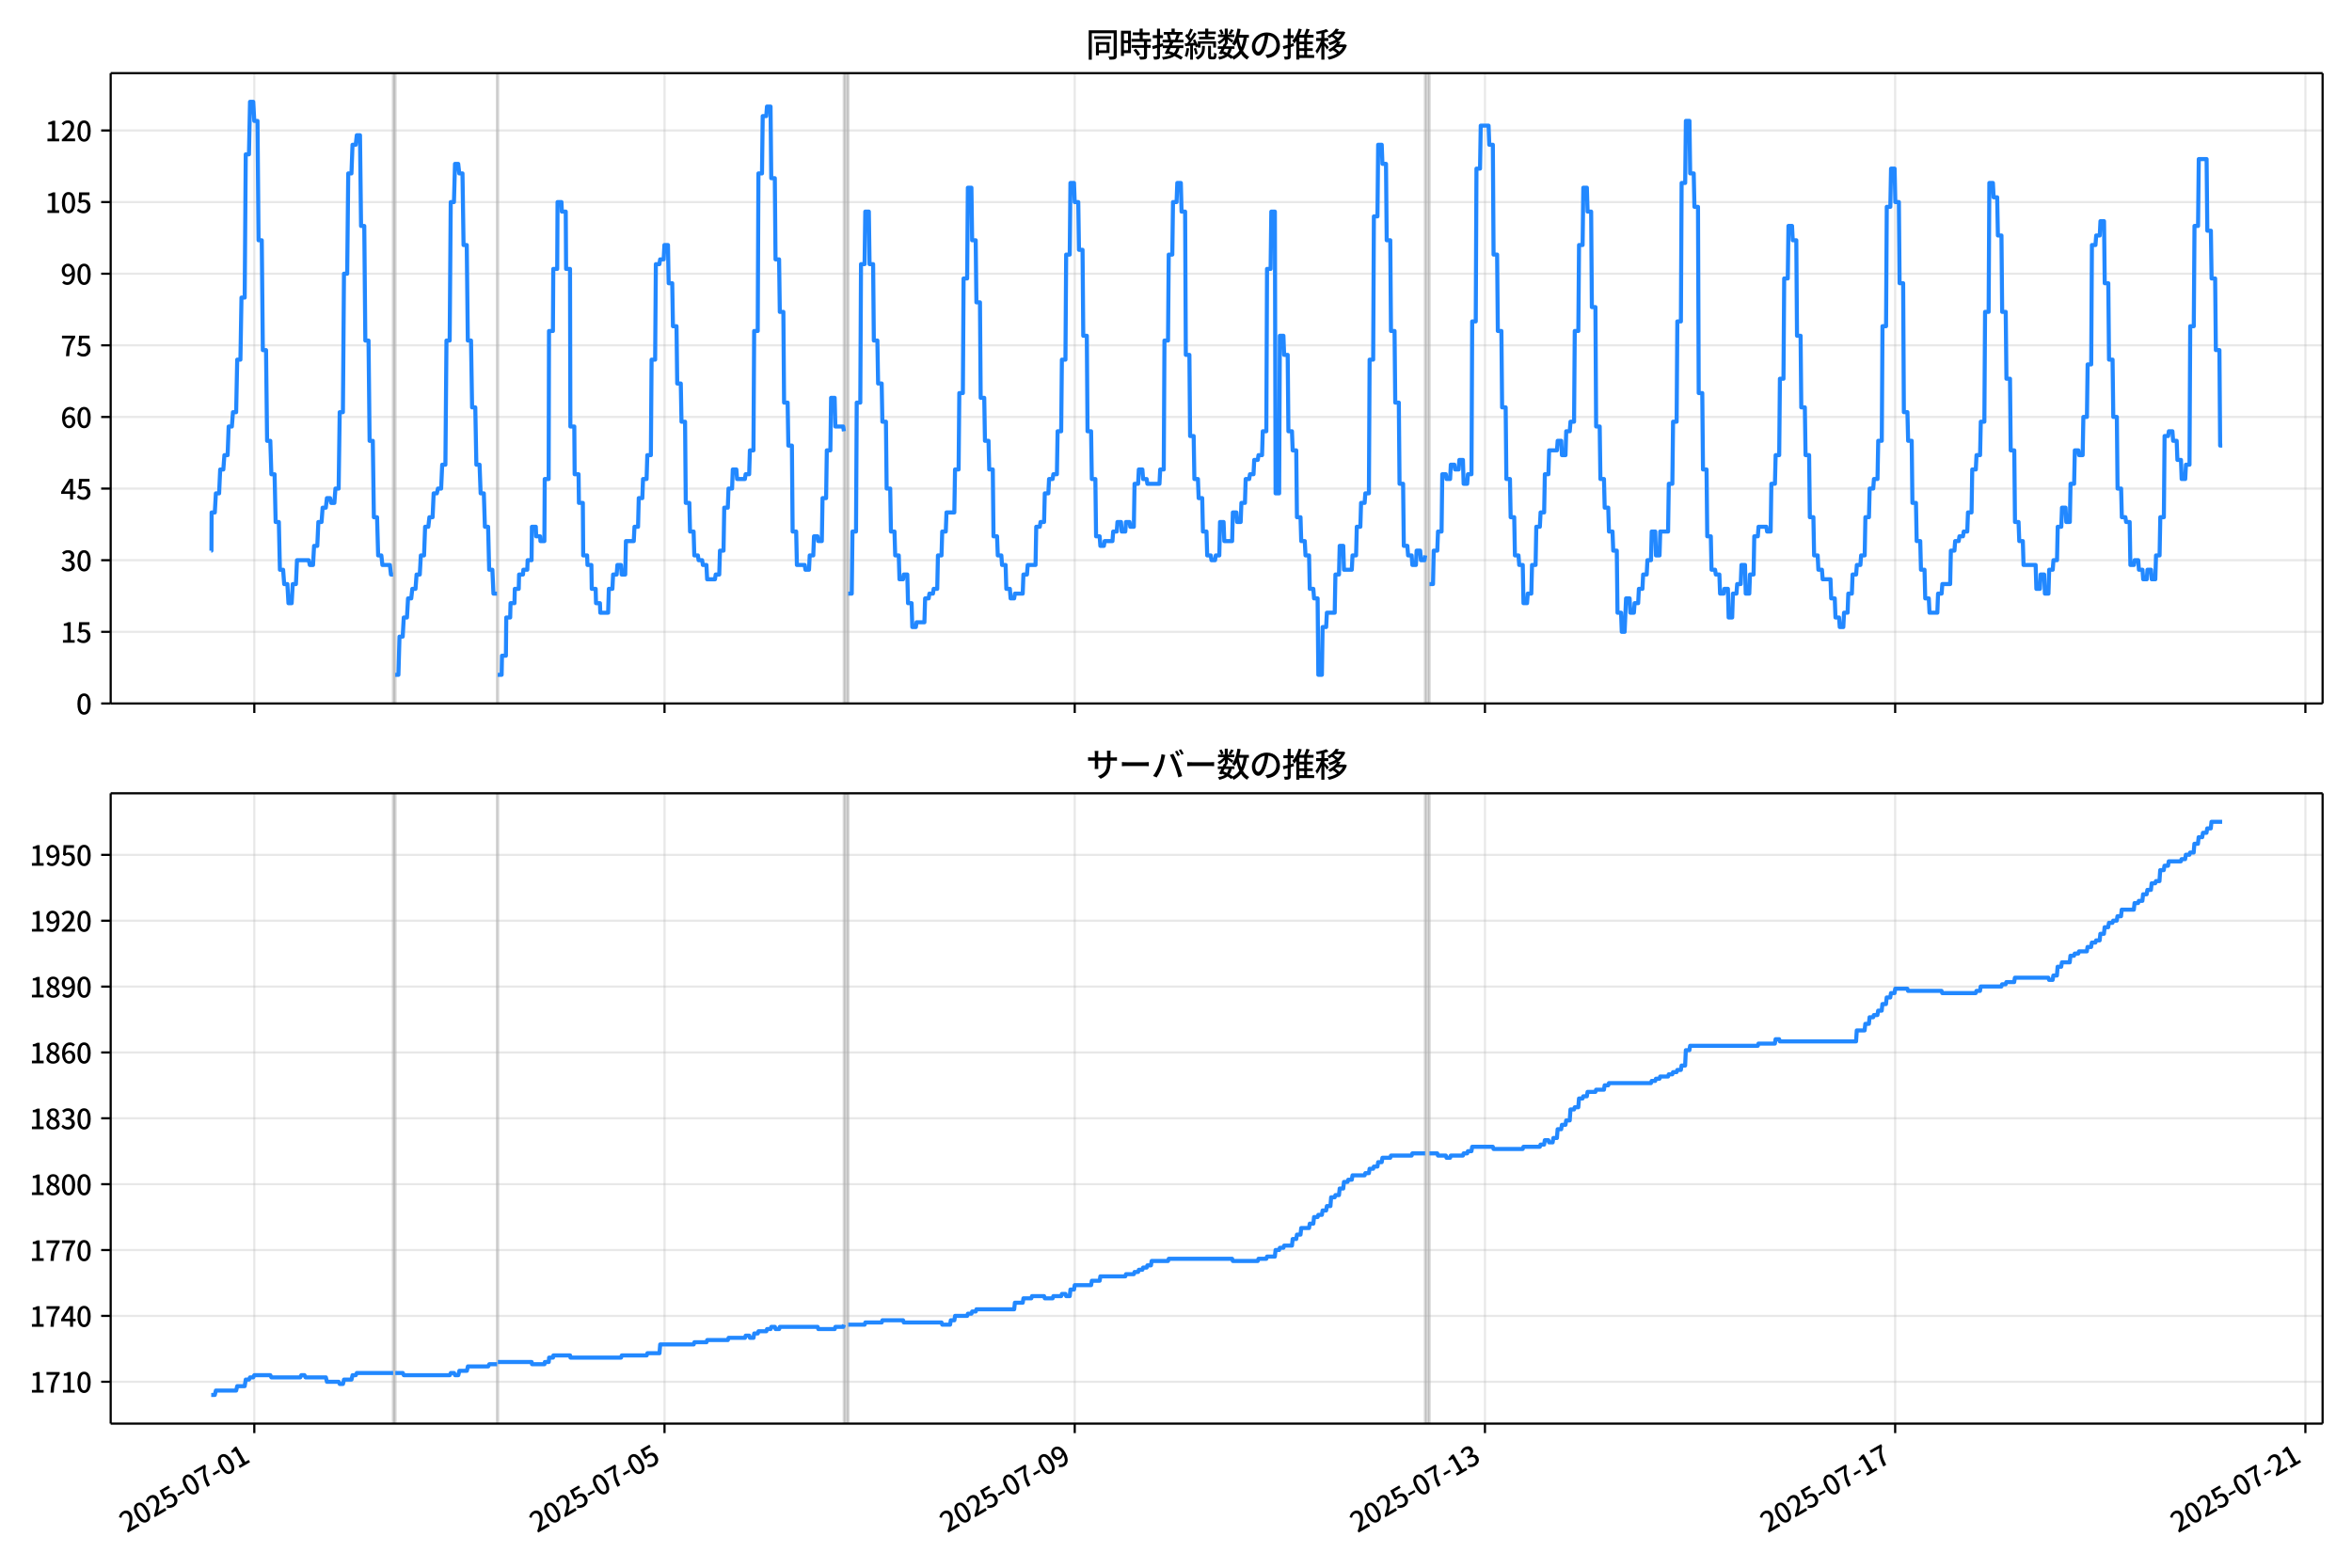 <!DOCTYPE svg  PUBLIC '-//W3C//DTD SVG 1.1//EN'  'http://www.w3.org/Graphics/SVG/1.1/DTD/svg11.dtd'>
<svg version="1.1" viewBox="0 0 864 576" xmlns="http://www.w3.org/2000/svg" xmlns:xlink="http://www.w3.org/1999/xlink">
 <defs>
  <style type="text/css">*{stroke-linejoin: round; stroke-linecap: butt}</style>
 </defs>
 <g id="aa">
  <g id="ab">
   <path d="m0 576h864v-576h-864z" fill="#fff"/>
  </g>
  <g id="ac">
   <g id="ad">
    <path d="m40.66 258.47h812.54v-231.59h-812.54z" fill="#fff"/>
   </g>
   <g id="ae">
    <path d="m144.43 258.47h.785v-231.59h-.785z" clip-path="url(#c)" fill="#808080" opacity=".3" stroke="#808080"/>
   </g>
   <g id="af">
    <path d="m182.63 258.47h.262v-231.59h-.262z" clip-path="url(#c)" fill="#808080" opacity=".3" stroke="#808080"/>
   </g>
   <g id="ag">
    <path d="m310.04 258.47h1.57v-231.59h-1.57z" clip-path="url(#c)" fill="#808080" opacity=".3" stroke="#808080"/>
   </g>
   <g id="ah">
    <path d="m523.52 258.47h1.57v-231.59h-1.57z" clip-path="url(#c)" fill="#808080" opacity=".3" stroke="#808080"/>
   </g>
   <g id="ai">
    <g id="aj">
     <g id="ak">
      <path d="m93.418 258.47v-231.59" clip-path="url(#c)" fill="none" stroke="#b0b0b0" stroke-linecap="square" stroke-opacity=".3" stroke-width=".8"/>
     </g>
     <g id="al">
      <defs>
       <path id="g" d="m0 0v3.5" stroke="#000" stroke-width=".8"/>
      </defs>
      <use x="93.418" y="258.468" stroke="#000000" stroke-width=".8" xlink:href="#g"/>
     </g>
    </g>
    <g id="am">
     <g id="an">
      <path d="m244.11 258.47v-231.59" clip-path="url(#c)" fill="none" stroke="#b0b0b0" stroke-linecap="square" stroke-opacity=".3" stroke-width=".8"/>
     </g>
     <g id="ao">
      <use x="244.109" y="258.468" stroke="#000000" stroke-width=".8" xlink:href="#g"/>
     </g>
    </g>
    <g id="ap">
     <g id="aq">
      <path d="m394.8 258.47v-231.59" clip-path="url(#c)" fill="none" stroke="#b0b0b0" stroke-linecap="square" stroke-opacity=".3" stroke-width=".8"/>
     </g>
     <g id="ar">
      <use x="394.801" y="258.468" stroke="#000000" stroke-width=".8" xlink:href="#g"/>
     </g>
    </g>
    <g id="as">
     <g id="at">
      <path d="m545.49 258.47v-231.59" clip-path="url(#c)" fill="none" stroke="#b0b0b0" stroke-linecap="square" stroke-opacity=".3" stroke-width=".8"/>
     </g>
     <g id="au">
      <use x="545.492" y="258.468" stroke="#000000" stroke-width=".8" xlink:href="#g"/>
     </g>
    </g>
    <g id="av">
     <g id="aw">
      <path d="m696.18 258.47v-231.59" clip-path="url(#c)" fill="none" stroke="#b0b0b0" stroke-linecap="square" stroke-opacity=".3" stroke-width=".8"/>
     </g>
     <g id="ax">
      <use x="696.184" y="258.468" stroke="#000000" stroke-width=".8" xlink:href="#g"/>
     </g>
    </g>
    <g id="ay">
     <g id="az">
      <path d="m846.88 258.47v-231.59" clip-path="url(#c)" fill="none" stroke="#b0b0b0" stroke-linecap="square" stroke-opacity=".3" stroke-width=".8"/>
     </g>
     <g id="ba">
      <use x="846.876" y="258.468" stroke="#000000" stroke-width=".8" xlink:href="#g"/>
     </g>
    </g>
   </g>
   <g id="bb">
    <g id="bc">
     <g id="bd">
      <path d="m40.66 258.47h812.54" clip-path="url(#c)" fill="none" stroke="#b0b0b0" stroke-linecap="square" stroke-opacity=".3" stroke-width=".8"/>
     </g>
     <g id="be">
      <defs>
       <path id="d" d="m0 0h-3.5" stroke="#000" stroke-width=".8"/>
      </defs>
      <use x="40.66" y="258.468" stroke="#000000" stroke-width=".8" xlink:href="#d"/>
     </g>
     <g id="bf">
      <!-- 0 -->
      <g transform="translate(27.96 262.45) scale(.1 -.1)">
       <defs>
        <path id="a" transform="scale(.016)" d="m1830-90q-460 0-806 275-346 276-535 823-188 547-188 1366 0 820 188 1357 189 538 535 803 346 266 806 266 461 0 800-269 340-269 528-803 189-534 189-1354 0-819-189-1366-188-547-528-823-339-275-800-275zm0 589q237 0 422 185 186 186 288 599 103 413 103 1091 0 679-103 1082-102 403-288 582-185 180-422 180-236 0-422-180-186-179-292-582-105-403-105-1082 0-678 105-1091 106-413 292-599 186-185 422-185z"/>
       </defs>
       <use xlink:href="#a"/>
      </g>
     </g>
    </g>
    <g id="bg">
     <g id="bh">
      <path d="m40.66 232.15h812.54" clip-path="url(#c)" fill="none" stroke="#b0b0b0" stroke-linecap="square" stroke-opacity=".3" stroke-width=".8"/>
     </g>
     <g id="bi">
      <use x="40.66" y="232.151" stroke="#000000" stroke-width=".8" xlink:href="#d"/>
     </g>
     <g id="bj">
      <!-- 15 -->
      <g transform="translate(22.26 236.14) scale(.1 -.1)">
       <defs>
        <path id="e" transform="scale(.016)" d="m544 0v608h1037v3277h-845v467q333 58 579 147 247 90 451 218h557v-4109h915v-608h-2694z"/>
        <path id="i" transform="scale(.016)" d="m1715-90q-365 0-653 90t-506 237q-217 147-383 307l352 480q134-134 294-246t361-183q202-70 452-70 262 0 473 118 212 119 333 346 122 227 122 541 0 460-247 716-246 256-649 256-224 0-384-64t-365-198l-365 237 141 2240h2387v-627h-1747l-109-1204q154 77 307 118 154 42 340 42 397 0 723-160t518-490q192-329 192-847 0-519-224-887t-586-560q-361-192-777-192z"/>
       </defs>
       <use xlink:href="#e"/>
       <use transform="translate(57)" xlink:href="#i"/>
      </g>
     </g>
    </g>
    <g id="bk">
     <g id="bl">
      <path d="m40.66 205.83h812.54" clip-path="url(#c)" fill="none" stroke="#b0b0b0" stroke-linecap="square" stroke-opacity=".3" stroke-width=".8"/>
     </g>
     <g id="bm">
      <use x="40.66" y="205.834" stroke="#000000" stroke-width=".8" xlink:href="#d"/>
     </g>
     <g id="bn">
      <!-- 30 -->
      <g transform="translate(22.26 209.82) scale(.1 -.1)">
       <defs>
        <path id="m" transform="scale(.016)" d="m1715-90q-371 0-656 90t-503 240q-217 150-377 323l359 474q211-205 479-359 269-153 634-153 269 0 467 92 199 93 311 266t112 423q0 256-125 451t-429 300q-304 106-835 106v551q467 0 732 105 266 106 384 291 119 186 119 423 0 307-192 489-192 183-531 183-269 0-503-119-233-118-438-316l-384 460q282 256 614 413 333 157 737 157 422 0 748-144 327-144 512-413 186-269 186-659 0-403-221-685-221-281-592-422v-26q269-70 490-227t349-400 128-557q0-422-215-726-214-304-573-468-358-163-787-163z"/>
       </defs>
       <use xlink:href="#m"/>
       <use transform="translate(57)" xlink:href="#a"/>
      </g>
     </g>
    </g>
    <g id="bo">
     <g id="bp">
      <path d="m40.66 179.52h812.54" clip-path="url(#c)" fill="none" stroke="#b0b0b0" stroke-linecap="square" stroke-opacity=".3" stroke-width=".8"/>
     </g>
     <g id="bq">
      <use x="40.66" y="179.517" stroke="#000000" stroke-width=".8" xlink:href="#d"/>
     </g>
     <g id="br">
      <!-- 45 -->
      <g transform="translate(22.26 183.5) scale(.1 -.1)">
       <defs>
        <path id="r" transform="scale(.016)" d="m2170 0v3072q0 192 12 457 13 266 20 458h-26q-90-179-183-365-92-185-195-364l-921-1415h2579v-576h-3328v493l1875 2957h858v-4717h-691z"/>
       </defs>
       <use xlink:href="#r"/>
       <use transform="translate(57)" xlink:href="#i"/>
      </g>
     </g>
    </g>
    <g id="bs">
     <g id="bt">
      <path d="m40.66 153.2h812.54" clip-path="url(#c)" fill="none" stroke="#b0b0b0" stroke-linecap="square" stroke-opacity=".3" stroke-width=".8"/>
     </g>
     <g id="bu">
      <use x="40.66" y="153.201" stroke="#000000" stroke-width=".8" xlink:href="#d"/>
     </g>
     <g id="bv">
      <!-- 60 -->
      <g transform="translate(22.26 157.19) scale(.1 -.1)">
       <defs>
        <path id="q" transform="scale(.016)" d="m1971-90q-339 0-634 144-294 144-518 435-224 292-352 733-128 442-128 1044 0 678 147 1161 148 483 397 784 250 301 570 445t665 144q397 0 688-147 292-147 490-359l-403-448q-128 154-327 253-198 99-409 99-307 0-567-182-259-182-413-605-153-422-153-1145 0-608 115-1002t326-589q212-195 493-195 212 0 375 121 163 122 259 343t96 522q0 300-90 511-89 212-259 320-169 109-419 109-211 0-451-134t-458-461l-25 538q134 192 313 323t374 201q196 71 375 71 397 0 694-163 298-163 467-490 170-326 170-825 0-468-195-817-195-348-512-544-317-195-701-195z"/>
       </defs>
       <use xlink:href="#q"/>
       <use transform="translate(57)" xlink:href="#a"/>
      </g>
     </g>
    </g>
    <g id="bw">
     <g id="bx">
      <path d="m40.66 126.88h812.54" clip-path="url(#c)" fill="none" stroke="#b0b0b0" stroke-linecap="square" stroke-opacity=".3" stroke-width=".8"/>
     </g>
     <g id="by">
      <use x="40.66" y="126.884" stroke="#000000" stroke-width=".8" xlink:href="#d"/>
     </g>
     <g id="bz">
      <!-- 75 -->
      <g transform="translate(22.26 130.87) scale(.1 -.1)">
       <defs>
        <path id="h" transform="scale(.016)" d="m1235 0q32 646 109 1187t224 1024 384 941 576 938h-2208v627h3027v-455q-409-512-665-989-256-476-397-969t-205-1053-90-1251h-755z"/>
       </defs>
       <use xlink:href="#h"/>
       <use transform="translate(57)" xlink:href="#i"/>
      </g>
     </g>
    </g>
    <g id="ca">
     <g id="cb">
      <path d="m40.66 100.57h812.54" clip-path="url(#c)" fill="none" stroke="#b0b0b0" stroke-linecap="square" stroke-opacity=".3" stroke-width=".8"/>
     </g>
     <g id="cc">
      <use x="40.66" y="100.567" stroke="#000000" stroke-width=".8" xlink:href="#d"/>
     </g>
     <g id="cd">
      <!-- 90 -->
      <g transform="translate(22.26 104.55) scale(.1 -.1)">
       <defs>
        <path id="k" transform="scale(.016)" d="m1562-90q-410 0-708 150-297 151-502 356l403 461q141-160 346-256t422-96q224 0 425 102 202 103 352 333 151 230 237 614 87 384 87 941 0 589-115 970t-323 563-496 182q-205 0-372-118-166-118-262-336t-96-525q0-301 86-512 87-211 259-323 173-112 417-112 224 0 460 141 237 141 448 461l32-544q-134-180-313-314t-371-208-384-74q-391 0-689 166-297 167-467 496-169 330-169 823 0 467 195 816t515 541 698 192q339 0 636-138 298-137 519-419 221-281 349-710t128-1018q0-691-141-1187t-391-807q-249-310-563-461-313-150-652-150z"/>
       </defs>
       <use xlink:href="#k"/>
       <use transform="translate(57)" xlink:href="#a"/>
      </g>
     </g>
    </g>
    <g id="ce">
     <g id="cf">
      <path d="m40.66 74.25h812.54" clip-path="url(#c)" fill="none" stroke="#b0b0b0" stroke-linecap="square" stroke-opacity=".3" stroke-width=".8"/>
     </g>
     <g id="cg">
      <use x="40.66" y="74.25" stroke="#000000" stroke-width=".8" xlink:href="#d"/>
     </g>
     <g id="ch">
      <!-- 105 -->
      <g transform="translate(16.56 78.235) scale(.1 -.1)">
       <use xlink:href="#e"/>
       <use transform="translate(57)" xlink:href="#a"/>
       <use transform="translate(114)" xlink:href="#i"/>
      </g>
     </g>
    </g>
    <g id="ci">
     <g id="cj">
      <path d="m40.66 47.933h812.54" clip-path="url(#c)" fill="none" stroke="#b0b0b0" stroke-linecap="square" stroke-opacity=".3" stroke-width=".8"/>
     </g>
     <g id="ck">
      <use x="40.66" y="47.933" stroke="#000000" stroke-width=".8" xlink:href="#d"/>
     </g>
     <g id="cl">
      <!-- 120 -->
      <g transform="translate(16.56 51.919) scale(.1 -.1)">
       <defs>
        <path id="f" transform="scale(.016)" d="m282 0v429q697 621 1164 1136 468 515 701 956 234 442 234 826 0 256-87 451-86 196-262 301-176 106-445 106-275 0-506-151-230-150-422-368l-416 410q301 333 637 518 336 186 803 186 429 0 749-176t496-493 176-745q0-455-224-919t-615-935q-390-470-889-950 186 20 394 36t374 16h1184v-634h-3046z"/>
       </defs>
       <use xlink:href="#e"/>
       <use transform="translate(57)" xlink:href="#f"/>
       <use transform="translate(114)" xlink:href="#a"/>
      </g>
     </g>
    </g>
   </g>
   <g id="cm">
    <path d="m77.594 202.33h.075l.066-14.036h1.173l.394-7.018h1.189l.393-8.772h1.155l.392-5.263h1.177l.392-10.527h1.177l.392-5.263h1.177l.392-19.299h1.177l.392-22.808h1.177l.392-52.634h1.177l.392-19.299h1.177l.392 7.018h1.177l.392 43.861h1.177l.392 40.352h1.177l.392 33.335h1.177l.392 12.281h1.177l.392 17.545h1.177l.392 17.545h1.177l.392 5.263h1.177l.392 7.018h1.177l.392-7.018h1.177l.392-8.772h4.317l.392 1.754h1.177l.392-7.018h1.177l.392-8.772h1.177l.392-5.263h1.177l.392-3.509h1.177l.392 1.754h1.177l.392-5.263h1.177l.392-28.071h1.177l.392-50.879h1.177l.392-36.844h1.177l.392-10.527h1.177l.392-3.509h1.177l.392 33.335h1.177l.392 42.107h1.177l.392 36.844h1.177l.392 28.071h1.177l.392 14.036h1.177l.392 3.509h2.747l.392 3.509h.785m.785 36.844h1.177l.392-14.036h1.177l.392-7.018h1.177l.392-7.018h1.177l.392-3.509h1.177l.392-5.263h1.177l.392-7.018h1.177l.392-10.527h1.177l.392-3.509h1.177l.392-8.772h1.177l.392-1.754h1.177l.392-8.772h1.177l.392-45.616h1.177l.392-50.879h1.177l.392-14.036h1.177l.392 3.509h1.177l.392 26.317h1.177l.392 35.089h1.177l.392 24.562h1.177l.392 21.053h1.177l.392 10.527h1.177l.392 12.281h1.177l.392 15.79h1.177l.392 8.772h1.308m.262 29.826h1.439l.131-7.018h1.439l.131-14.036h1.439l.131-5.263h1.439l.131-5.263h1.439l.131-5.263h1.439l.131-1.754h1.439l.131-3.509h1.439l.131-12.281h1.439l.131 3.509h1.439l.131 1.754h1.439l.131-22.808h1.439l.131-54.388h1.439l.131-22.808h1.439l.131-24.562h1.439l.131 3.509h1.439l.131 21.053h1.439l.131 57.897h1.439l.131 17.545h1.439l.131 10.527h1.439l.131 19.299h1.439l.131 3.509h1.439l.131 8.772h1.439l.131 5.263h1.439l.131 3.509h2.878l.262-8.772h1.308l.262-5.263h1.308l.262-3.509h1.308l.262 3.509h1.308l.262-12.281h2.878l.262-5.263h1.308l.262-10.527h1.308l.262-7.018h1.308l.262-8.772h1.308l.262-35.089h1.308l.262-35.089h1.308l.262-1.754h1.308l.262-5.263h1.308l.262 14.036h1.308l.262 15.79h1.308l.262 21.053h1.308l.262 14.036h1.308l.262 29.826h1.308l.262 10.527h1.308l.262 8.772h1.308l.262 1.754h1.308l.262 1.754h1.308l.262 5.263h2.878l.262-1.754h1.308l.262-8.772h1.308l.262-15.79h1.308l.262-7.018h1.308l.262-7.018h1.308l.262 3.509h2.878l.262-1.754h1.308l.262-8.772h1.308l.262-43.861h1.308l.262-57.897h1.308l.262-21.053h1.308l.262-3.509h1.308l.262 26.317h1.308l.262 29.826h1.308l.262 19.299h1.308l.262 33.335h1.308l.262 15.79h1.308l.262 31.58h1.308l.262 12.281h2.878l.262 1.754h1.308l.262-5.263h1.308l.262-7.018h1.308l.262 1.754h1.308l.262-15.79h1.308l.262-17.545h1.308l.262-19.299h1.308l.262 10.527h2.878l.262 1.754m1.57 59.651h1.308l.262-22.808h1.308l.262-47.37h1.308l.262-50.879h1.308l.262-19.299h1.308l.262 19.299h1.308l.262 28.071h1.308l.262 15.79h1.308l.262 14.036h1.308l.262 24.562h1.308l.262 15.79h1.308l.262 8.772h1.308l.262 8.772h1.308l.262-1.754h1.308l.262 10.527h1.308l.262 8.772h1.308l.262-1.754h2.878l.262-8.772h1.308l.262-1.754h1.308l.262-1.754h1.308l.262-12.281h1.308l.262-8.772h1.308l.262-7.018h2.878l.262-15.79h1.308l.262-28.071h1.308l.262-42.107h1.308l.262-33.335h1.308l.262 19.299h1.308l.262 22.808h1.308l.262 35.089h1.308l.262 15.79h1.308l.262 10.527h1.308l.262 24.562h1.308l.262 7.018h1.308l.262 3.509h1.308l.262 8.772h1.308l.262 3.509h1.308l.262-1.754h2.878l.262-7.018h1.308l.262-3.509h2.878l.262-14.036h1.308l.262-1.754h1.308l.262-10.527h1.308l.262-5.263h1.308l.262-1.754h1.308l.262-15.79h1.308l.262-26.317h1.308l.262-38.598h1.308l.262-26.317h1.308l.262 7.018h1.308l.262 17.545h1.308l.262 31.58h1.308l.262 35.089h1.308l.262 17.545h1.308l.262 21.053h1.308l.262 3.509h1.308l.262-1.754h2.878l.262-3.509h1.308l.262-3.509h1.308l.262 3.509h1.308l.262-3.509h1.308l.262 1.754h1.308l.262-15.79h1.308l.262-5.263h1.308l.262 3.509h1.308l.262 1.754h4.447l.262-5.263h1.308l.262-47.37h1.308l.262-31.58h1.308l.262-19.299h1.308l.262-7.018h1.308l.262 10.527h1.308l.262 52.634h1.308l.262 29.826h1.308l.262 15.79h1.308l.262 7.018h1.308l.262 12.281h1.308l.262 8.772h1.308l.262 1.754h1.308l.262-1.754h1.308l.262-12.281h1.308l.262 7.018h2.878l.262-10.527h1.308l.262 3.509h1.308l.262-7.018h1.308l.262-8.772h1.308l.262-1.754h1.308l.262-5.263h1.308l.262-1.754h1.308l.262-8.772h1.308l.262-59.651h1.308l.262-21.053h1.308l.262 103.51h1.308l.262-57.897h1.308l.262 7.018h1.308l.262 28.071h1.308l.262 7.018h1.308l.262 24.562h1.308l.262 8.772h1.308l.262 5.263h1.308l.262 12.281h1.308l.262 3.509h1.308l.262 28.071h1.308l.262-17.545h1.308l.262-5.263h2.878l.262-14.036h1.308l.262-10.527h1.308l.262 8.772h2.878l.262-5.263h1.308l.262-10.527h1.308l.262-8.772h1.308l.262-3.509h1.308l.262-49.125h1.308l.262-52.634h1.308l.262-26.317h1.308l.262 7.018h1.308l.262 28.071h1.308l.262 33.335h1.308l.262 26.317h1.308l.262 29.826h1.308l.262 22.808h1.308l.262 3.509h1.308l.262 3.509h1.308l.262-5.263h1.308l.262 3.509h1.308l.262-1.754m1.57 10.527h1.308l.262-12.281h1.308l.262-7.018h1.308l.262-21.053h1.308l.262 1.754h1.308l.262-5.263h1.308l.262 1.754h1.308l.262-3.509h1.308l.262 8.772h1.308l.262-3.509h1.308l.262-56.142h1.308l.262-56.142h1.308l.262-15.79h2.878l.262 7.018h1.308l.262 40.352h1.308l.262 28.071h1.308l.262 28.071h1.308l.262 26.317h1.308l.262 14.036h1.308l.262 14.036h1.308l.262 3.509h1.308l.262 14.036h1.308l.262-3.509h1.308l.262-10.527h1.308l.262-14.036h1.308l.262-5.263h1.308l.262-14.036h1.308l.262-8.772h2.878l.262-3.509h1.308l.262 5.263h1.308l.262-8.772h1.308l.262-3.509h1.308l.262-33.335h1.308l.262-31.58h1.308l.262-21.053h1.308l.262 8.772h1.308l.262 35.089h1.308l.262 43.861h1.308l.262 19.299h1.308l.262 10.527h1.308l.262 8.772h1.308l.262 7.018h1.308l.262 22.808h1.308l.262 7.018h1.046l.523-12.281h1.308l.262 5.263h1.308l.262-3.509h1.308l.262-5.263h1.308l.262-5.263h1.308l.262-5.263h1.308l.262-10.527h1.308l.262 8.772h1.308l.262-8.772h2.878l.262-17.545h1.308l.262-22.808h1.308l.262-36.844h1.308l.262-50.879h1.308l.262-22.808h1.308l.262 19.299h1.308l.262 12.281h1.308l.262 68.424h1.308l.262 28.071h1.308l.262 24.562h1.308l.262 12.281h1.308l.262 1.754h1.308l.262 7.018h1.308l.262-1.754h1.308l.262 10.527h1.308l.262-8.772h1.308l.262-3.509h1.308l.262-7.018h1.308l.262 10.527h1.308l.262-7.018h1.308l.262-14.036h1.308l.262-3.509h2.878l.262 1.754h1.308l.262-17.545h1.308l.262-10.527h1.308l.262-28.071h1.308l.262-36.844h1.308l.262-19.299h1.308l.262 5.263h1.308l.262 35.089h1.308l.262 26.317h1.308l.262 17.545h1.308l.262 22.808h1.308l.262 14.036h1.308l.262 5.263h1.308l.262 3.509h2.878l.262 7.018h1.308l.262 7.018h1.308l.262 3.509h1.308l.262-5.263h1.308l.262-7.018h1.308l.262-7.018h1.308l.262-3.509h1.308l.262-3.509h1.308l.262-14.036h1.308l.262-10.527h1.308l.262-3.509h1.308l.262-14.036h1.308l.262-42.107h1.308l.262-43.861h1.308l.262-14.036h1.308l.262 12.281h1.308l.262 29.826h1.308l.262 47.37h1.308l.262 10.527h1.308l.262 22.808h1.308l.262 14.036h1.308l.262 10.527h1.308l.262 10.527h1.308l.262 5.263h2.878l.262-7.018h1.308l.262-3.509h2.878l.262-12.281h1.308l.262-3.509h1.308l.262-1.754h1.308l.262-1.754h1.308l.262-7.018h1.308l.262-15.79h1.308l.262-5.263h1.308l.262-12.281h1.308l.262-40.352h1.308l.262-47.37h1.308l.262 5.263h1.308l.262 14.036h1.308l.262 28.071h1.308l.262 24.562h1.308l.262 26.317h1.308l.262 26.317h1.308l.262 7.018h1.308l.262 8.772h4.447l.262 8.772h1.308l.262-5.263h1.308l.262 7.018h1.308l.262-8.772h1.308l.262-3.509h1.308l.262-12.281h1.308l.262-7.018h1.308l.262 5.263h1.308l.262-14.036h1.308l.262-12.281h1.308l.262 1.754h1.308l.262-14.036h1.308l.262-19.299h1.308l.262-43.861h1.308l.262-3.509h1.308l.262-5.263h1.308l.262 22.808h1.308l.262 28.071h1.308l.262 21.053h1.308l.262 26.317h1.308l.262 10.527h1.308l.262 1.754h1.308l.262 15.79h1.308l.262-1.754h1.308l.262 3.509h1.308l.262 3.509h1.308l.262-3.509h1.308l.262 3.509h1.308l.262-8.772h1.308l.262-14.036h1.308l.262-29.826h1.308l.262-1.754h1.308l.262 3.509h1.308l.262 7.018h1.308l.262 7.018h1.308l.262-5.263h1.308l.262-50.879h1.308l.262-36.844h1.308l.262-24.562h2.878l.262 26.317h1.308l.262 17.545h1.308l.262 26.317h1.308l.262 35.089h.785v0" clip-path="url(#c)" fill="none" stroke="#28f" stroke-linecap="square" stroke-width="1.5"/>
   </g>
   <g id="cn">
    <path d="m40.66 258.47v-231.59" fill="none" stroke="#000" stroke-linecap="square" stroke-width=".8"/>
   </g>
   <g id="co">
    <path d="m853.2 258.47v-231.59" fill="none" stroke="#000" stroke-linecap="square" stroke-width=".8"/>
   </g>
   <g id="cp">
    <path d="m40.66 258.47h812.54" fill="none" stroke="#000" stroke-linecap="square" stroke-width=".8"/>
   </g>
   <g id="cq">
    <path d="m40.66 26.88h812.54" fill="none" stroke="#000" stroke-linecap="square" stroke-width=".8"/>
   </g>
   <g id="cr">
    <!-- 同時接続数の推移 -->
    <g transform="translate(398.93 20.88) scale(.12 -.12)">
     <defs>
      <path id="x" transform="scale(.016)" d="m1587 3936h3232v-518h-3232v518zm320-1114h557v-2534h-557v2534zm301 0h2291v-2086h-2291v512h1734v1069h-1734v505zm-1683 2260h5113v-570h-4524v-5056h-589v5626zm4768 0h595v-4896q0-250-67-397t-227-218q-160-77-426-96t-675-19q-13 83-45 192t-77 218q-45 108-89 185 281-13 527-13 247 0 330 0 83 7 118 42 36 35 36 112v4890z"/>
      <path id="v" transform="scale(.016)" d="m2714 4672h3238v-525h-3238v525zm-244-1235h3712v-538h-3712v538zm20-1184h3635v-531h-3635v531zm1523 3155h595v-2310h-595v2310zm832-2451h589v-2823q0-230-61-364-61-135-227-199-167-70-423-86t-633-16q-20 121-78 285-57 163-121 284 275-6 509-9t310-3q77 6 106 28 29 23 29 93v2810zm-2023-1677 487 282q153-160 313-352t294-381q135-189 206-343l-519-313q-64 153-189 348-124 196-278 394-154 199-314 365zm-2086 3718h1619v-4281h-1619v544h1056v3187h-1056v550zm32-1843h1293v-537h-1293v537zm-320 1843h563v-4832h-563v4832z"/>
      <path id="w" transform="scale(.016)" d="m3866 5408h614v-870h-614v870zm-1479-653h3597v-518h-3597v518zm-230-1485h4e3v-518h-4e3v518zm825 922 519 102q64-160 121-342 58-182 96-352 39-170 45-304l-544-128q-6 134-42 313-35 180-83 365-48 186-112 346zm1856 109 589-71q-96-275-202-557-105-281-195-486l-518 77q58 147 122 329 64 183 118 372t86 336zm-2643-2106h3943v-518h-3943v518zm1408 685 602-115q-167-371-362-784t-390-797-362-685l-525 179q160 288 346 666t368 784 323 752zm-659-2157 358 403q352-102 733-240 381-137 752-304 371-166 697-336 327-169 558-329l-384-461q-218 160-532 336-313 176-685 345-371 170-755 323-384 154-742 263zm1894 1114 583-71q-122-550-353-944-230-393-604-662t-922-435q-547-167-1296-269-25 128-93 269-67 141-137 230 678 64 1168 192t819 349q330 221 531 550 202 330 304 791zm-4684 217q396 90 953 240 557 151 1120 311l77-544q-525-154-1053-311-528-156-963-284l-134 588zm121 2093h1965v-563h-1965v563zm819 1248h576v-5229q0-236-51-374t-192-208q-141-77-355-99-214-23-541-16-13 115-64 288t-109 294q205-6 381-6t234 0q64 0 92 28 29 29 29 93v5229z"/>
      <path id="u" transform="scale(.016)" d="m4058 5408h595v-1798h-595v1798zm-1415-563h3443v-499h-3443v499zm231-992h3008v-499h-3008v499zm-224-877h3475v-1203h-531v729h-2432v-729h-512v1203zm1964-877h551v-1881q0-122 22-157 23-35 106-35 25 0 92 0 68 0 135 0t99 0q51 0 83 54t45 224 19 515q90-70 234-131t259-93q-19-429-83-662-64-234-183-326-118-93-316-93-39 0-103 0t-134 0-138 0q-67 0-99 0-237 0-365 64t-176 218q-48 153-48 422v1881zm-1164-6h550v-455q0-243-48-528-48-284-186-579-137-294-409-572-272-279-727-503-70 90-192 208-121 118-230 195 416 205 665 438 250 234 371 474 122 240 164 467 42 228 42 413v442zm-2240 3309 524-192q-121-244-259-503-137-259-275-496t-259-416l-410 173q122 186 246 438 125 253 240 515 116 263 193 481zm716-743 500-230q-224-359-496-756-272-396-548-764-275-368-518-650l-358 205q179 211 377 483 199 272 387 569 189 298 358 592 170 295 298 551zm-1721-665 307 403q166-154 339-340 173-185 320-364t224-327l-326-460q-77 160-218 348-141 189-314 384-172 196-332 356zm1485-832 435 179q128-211 249-458 122-246 215-474 93-227 137-412l-473-211q-32 185-119 422-86 237-201 486-115 250-243 468zm-1530-583q422 26 998 54 576 29 1184 68l7-499q-570-45-1127-84-556-38-992-70l-70 531zm1702-992 436 135q121-276 214-596t118-556l-454-148q-26 237-112 563-86 327-202 602zm-1363 109 499-83q-57-455-163-897-105-441-253-748-51 32-134 73-83 42-170 83-86 42-144 62 148 294 234 697t131 813zm691 627h525v-2861h-525v2861z"/>
      <path id="o" transform="scale(.016)" d="m224 2022h3187v-499h-3187v499zm51 2247h3111v-487h-3111v487zm1127-1735 563-121q-154-320-333-672t-352-679q-173-326-326-582l-532 173q148 243 324 566t345 669q170 346 311 646zm934-832 563-64q-89-480-262-838t-461-614-701-432-976-298q-25 128-99 269t-157 237q659 102 1085 303 426 202 666 554t342 883zm422 3597 519-211q-147-218-298-436-150-217-278-377l-403 186q121 173 252 413 132 240 208 425zm-1203 109h563v-2957h-563v2957zm-1075-320 448 186q134-192 246-420 112-227 157-393l-467-211q-38 172-147 406t-237 432zm1094-1050 397-236q-160-263-400-529-240-265-519-489-278-224-553-378-51 103-141 237-89 135-179 218 269 109 534 294 266 186 493 416 228 231 368 467zm487-204q83-45 246-145 163-99 352-211t346-211 221-150l-327-423q-83 77-230 198-147 122-317 253-170 132-327 250-156 119-259 189l295 250zm1798 396h2311v-556h-2311v556zm115 1178 615-90q-103-640-263-1235t-384-1101q-224-505-512-889-44 57-134 134t-186 157-166 125q275 339 473 796 199 458 340 995 141 538 217 1108zm1223-1510 614-58q-147-1101-445-1940-297-838-813-1443-515-604-1321-1014-26 71-90 177-64 105-134 208-70 102-128 159 742 346 1212 880 471 535 730 1290 260 755 375 1741zm-1005-135q134-851 387-1597 253-745 659-1305 407-560 1002-874-70-57-154-150-83-93-154-189-70-96-121-179-633 371-1056 988-422 618-688 1434-265 816-425 1783l550 89zm-3309-3065 327 416q377-148 754-330 378-182 701-378 324-195 548-368l-416-435q-211 179-519 378-307 198-666 383-358 186-729 334z"/>
      <path id="t" transform="scale(.016)" d="m3686 4378q-64-493-163-1041-99-547-265-1084-192-653-432-1104t-522-688-595-237q-320 0-596 221-275 221-448 621-172 400-172 931 0 537 220 1017 221 480 611 851 391 372 909 583 519 211 1121 211 576 0 1040-186 464-185 793-515 330-329 502-771 173-441 173-941 0-672-278-1194-278-521-816-851-538-329-1318-444l-378 601q166 20 307 42t263 48q307 70 585 217 279 148 496 375 218 227 342 534 125 308 125 692t-122 713q-121 330-358 573-236 243-582 380-346 138-781 138-525 0-935-186-409-185-694-489-284-304-432-656-147-352-147-678 0-365 89-605 90-240 224-355 135-115 276-115t288 144 297 457q151 314 298 800 147 461 246 982 100 522 145 1021l684-12z"/>
      <path id="p" transform="scale(.016)" d="m2995 2925h2893v-519h-2893v519zm0-1280h2893v-519h-2893v519zm-64-1299h3232v-557h-3232v557zm1312 3577h563v-3763h-563v3763zm429 1466 634-141q-154-390-340-794-185-403-339-684l-512 140q103 199 208 458 106 259 195 528 90 269 154 493zm-1472 25 582-147q-153-518-371-1018-217-499-483-931t-573-758q-38 64-109 160-70 96-147 198-77 103-141 160 416 416 733 1034t509 1302zm128-1203h2720v-537h-2720v-4205h-582v4422l313 320h269zm-3174-2157q396 90 953 240 557 151 1120 311l77-544q-525-154-1053-311-528-156-963-284l-134 588zm121 2093h1965v-563h-1965v563zm819 1248h576v-5229q0-236-51-374t-192-208q-141-77-355-99-214-23-541-16-13 115-64 288t-109 294q205-6 381-6t234 0q64 0 92 28 29 29 29 93v5229z"/>
      <path id="n" transform="scale(.016)" d="m4051 5402 595-109q-281-493-729-941t-1107-806q-39 64-106 144t-141 153q-73 74-137 119 608 288 1011 678t614 762zm-77-557h1511v-493h-1863l352 493zm1293 0h109l109 25 384-179q-192-505-496-905t-695-701q-390-301-845-519-454-217-947-358-44 109-137 253t-176 227q448 109 867 294 419 186 777 445 359 259 631 592t419 730v96zm-1990-954 377 307q167-96 336-218 170-121 320-249 151-128 247-237l-397-332q-90 108-237 236t-317 259q-169 132-329 234zm1107-934 595-109q-307-538-803-1031-496-492-1232-876-38 64-102 144t-138 156q-74 77-138 116 455 217 807 483t604 554q253 288 407 563zm-90-589h1460v-506h-1818l358 506zm1268 0h121l109 26 384-167q-192-614-531-1075t-787-794q-448-332-983-553-534-221-1129-355-45 115-132 269-86 153-176 249 551 96 1043 285 493 189 903 473 410 285 714 669t464 883v90zm-2132-1056 410 339q186-102 384-237 198-134 371-275t282-269l-435-371q-103 128-270 272-166 144-361 288t-381 253zm-2150 3533h589v-5376h-589v5376zm-992-1242h2336v-569h-2336v569zm1024-224 365-160q-96-339-231-707-134-368-291-727-157-358-336-672-179-313-365-537-44 128-134 291t-160 272q173 192 339 457 167 266 323 570 157 304 282 618t208 595zm941 1946 416-467q-314-122-695-221-380-99-784-173-403-74-780-131-20 102-71 236-51 135-102 231 358 58 732 138 375 80 711 179t573 208zm-397-2579q58-45 179-170 122-125 266-266 144-140 259-265t160-183l-352-473q-58 102-157 255-99 154-218 317-118 164-227 311-108 147-185 237l275 237z"/>
     </defs>
     <use xlink:href="#x"/>
     <use transform="translate(100)" xlink:href="#v"/>
     <use transform="translate(200)" xlink:href="#w"/>
     <use transform="translate(300)" xlink:href="#u"/>
     <use transform="translate(400)" xlink:href="#o"/>
     <use transform="translate(500)" xlink:href="#t"/>
     <use transform="translate(600)" xlink:href="#p"/>
     <use transform="translate(700)" xlink:href="#n"/>
    </g>
   </g>
  </g>
  <g id="cs">
   <g id="ct">
    <path d="m40.66 523.06h812.54v-231.59h-812.54z" fill="#fff"/>
   </g>
   <g id="cu">
    <path d="m144.43 523.06h.785v-231.59h-.785z" clip-path="url(#b)" fill="#808080" opacity=".3" stroke="#808080"/>
   </g>
   <g id="cv">
    <path d="m182.63 523.06h.262v-231.59h-.262z" clip-path="url(#b)" fill="#808080" opacity=".3" stroke="#808080"/>
   </g>
   <g id="cw">
    <path d="m310.04 523.06h1.57v-231.59h-1.57z" clip-path="url(#b)" fill="#808080" opacity=".3" stroke="#808080"/>
   </g>
   <g id="cx">
    <path d="m523.52 523.06h1.57v-231.59h-1.57z" clip-path="url(#b)" fill="#808080" opacity=".3" stroke="#808080"/>
   </g>
   <g id="cy">
    <g id="cz">
     <g id="da">
      <path d="m93.418 523.06v-231.59" clip-path="url(#b)" fill="none" stroke="#b0b0b0" stroke-linecap="square" stroke-opacity=".3" stroke-width=".8"/>
     </g>
     <g id="db">
      <use x="93.418" y="523.055" stroke="#000000" stroke-width=".8" xlink:href="#g"/>
     </g>
     <g id="dc">
      <!-- 2025-07-01 -->
      <g transform="translate(46.628 563.33) rotate(-30) scale(.1 -.1)">
       <defs>
        <path id="j" transform="scale(.016)" d="m301 1536v544h1689v-544h-1689z"/>
       </defs>
       <use xlink:href="#f"/>
       <use transform="translate(57)" xlink:href="#a"/>
       <use transform="translate(114)" xlink:href="#f"/>
       <use transform="translate(171)" xlink:href="#i"/>
       <use transform="translate(228)" xlink:href="#j"/>
       <use transform="translate(263.7)" xlink:href="#a"/>
       <use transform="translate(320.7)" xlink:href="#h"/>
       <use transform="translate(377.7)" xlink:href="#j"/>
       <use transform="translate(413.4)" xlink:href="#a"/>
       <use transform="translate(470.4)" xlink:href="#e"/>
      </g>
     </g>
    </g>
    <g id="dd">
     <g id="de">
      <path d="m244.11 523.06v-231.59" clip-path="url(#b)" fill="none" stroke="#b0b0b0" stroke-linecap="square" stroke-opacity=".3" stroke-width=".8"/>
     </g>
     <g id="df">
      <use x="244.109" y="523.055" stroke="#000000" stroke-width=".8" xlink:href="#g"/>
     </g>
     <g id="dg">
      <!-- 2025-07-05 -->
      <g transform="translate(197.32 563.33) rotate(-30) scale(.1 -.1)">
       <use xlink:href="#f"/>
       <use transform="translate(57)" xlink:href="#a"/>
       <use transform="translate(114)" xlink:href="#f"/>
       <use transform="translate(171)" xlink:href="#i"/>
       <use transform="translate(228)" xlink:href="#j"/>
       <use transform="translate(263.7)" xlink:href="#a"/>
       <use transform="translate(320.7)" xlink:href="#h"/>
       <use transform="translate(377.7)" xlink:href="#j"/>
       <use transform="translate(413.4)" xlink:href="#a"/>
       <use transform="translate(470.4)" xlink:href="#i"/>
      </g>
     </g>
    </g>
    <g id="dh">
     <g id="di">
      <path d="m394.8 523.06v-231.59" clip-path="url(#b)" fill="none" stroke="#b0b0b0" stroke-linecap="square" stroke-opacity=".3" stroke-width=".8"/>
     </g>
     <g id="dj">
      <use x="394.801" y="523.055" stroke="#000000" stroke-width=".8" xlink:href="#g"/>
     </g>
     <g id="dk">
      <!-- 2025-07-09 -->
      <g transform="translate(348.01 563.33) rotate(-30) scale(.1 -.1)">
       <use xlink:href="#f"/>
       <use transform="translate(57)" xlink:href="#a"/>
       <use transform="translate(114)" xlink:href="#f"/>
       <use transform="translate(171)" xlink:href="#i"/>
       <use transform="translate(228)" xlink:href="#j"/>
       <use transform="translate(263.7)" xlink:href="#a"/>
       <use transform="translate(320.7)" xlink:href="#h"/>
       <use transform="translate(377.7)" xlink:href="#j"/>
       <use transform="translate(413.4)" xlink:href="#a"/>
       <use transform="translate(470.4)" xlink:href="#k"/>
      </g>
     </g>
    </g>
    <g id="dl">
     <g id="dm">
      <path d="m545.49 523.06v-231.59" clip-path="url(#b)" fill="none" stroke="#b0b0b0" stroke-linecap="square" stroke-opacity=".3" stroke-width=".8"/>
     </g>
     <g id="dn">
      <use x="545.492" y="523.055" stroke="#000000" stroke-width=".8" xlink:href="#g"/>
     </g>
     <g id="do">
      <!-- 2025-07-13 -->
      <g transform="translate(498.7 563.33) rotate(-30) scale(.1 -.1)">
       <use xlink:href="#f"/>
       <use transform="translate(57)" xlink:href="#a"/>
       <use transform="translate(114)" xlink:href="#f"/>
       <use transform="translate(171)" xlink:href="#i"/>
       <use transform="translate(228)" xlink:href="#j"/>
       <use transform="translate(263.7)" xlink:href="#a"/>
       <use transform="translate(320.7)" xlink:href="#h"/>
       <use transform="translate(377.7)" xlink:href="#j"/>
       <use transform="translate(413.4)" xlink:href="#e"/>
       <use transform="translate(470.4)" xlink:href="#m"/>
      </g>
     </g>
    </g>
    <g id="dp">
     <g id="dq">
      <path d="m696.18 523.06v-231.59" clip-path="url(#b)" fill="none" stroke="#b0b0b0" stroke-linecap="square" stroke-opacity=".3" stroke-width=".8"/>
     </g>
     <g id="dr">
      <use x="696.184" y="523.055" stroke="#000000" stroke-width=".8" xlink:href="#g"/>
     </g>
     <g id="ds">
      <!-- 2025-07-17 -->
      <g transform="translate(649.39 563.33) rotate(-30) scale(.1 -.1)">
       <use xlink:href="#f"/>
       <use transform="translate(57)" xlink:href="#a"/>
       <use transform="translate(114)" xlink:href="#f"/>
       <use transform="translate(171)" xlink:href="#i"/>
       <use transform="translate(228)" xlink:href="#j"/>
       <use transform="translate(263.7)" xlink:href="#a"/>
       <use transform="translate(320.7)" xlink:href="#h"/>
       <use transform="translate(377.7)" xlink:href="#j"/>
       <use transform="translate(413.4)" xlink:href="#e"/>
       <use transform="translate(470.4)" xlink:href="#h"/>
      </g>
     </g>
    </g>
    <g id="dt">
     <g id="du">
      <path d="m846.88 523.06v-231.59" clip-path="url(#b)" fill="none" stroke="#b0b0b0" stroke-linecap="square" stroke-opacity=".3" stroke-width=".8"/>
     </g>
     <g id="dv">
      <use x="846.876" y="523.055" stroke="#000000" stroke-width=".8" xlink:href="#g"/>
     </g>
     <g id="dw">
      <!-- 2025-07-21 -->
      <g transform="translate(800.09 563.33) rotate(-30) scale(.1 -.1)">
       <use xlink:href="#f"/>
       <use transform="translate(57)" xlink:href="#a"/>
       <use transform="translate(114)" xlink:href="#f"/>
       <use transform="translate(171)" xlink:href="#i"/>
       <use transform="translate(228)" xlink:href="#j"/>
       <use transform="translate(263.7)" xlink:href="#a"/>
       <use transform="translate(320.7)" xlink:href="#h"/>
       <use transform="translate(377.7)" xlink:href="#j"/>
       <use transform="translate(413.4)" xlink:href="#f"/>
       <use transform="translate(470.4)" xlink:href="#e"/>
      </g>
     </g>
    </g>
   </g>
   <g id="dx">
    <g id="dy">
     <g id="dz">
      <path d="m40.66 507.69h812.54" clip-path="url(#b)" fill="none" stroke="#b0b0b0" stroke-linecap="square" stroke-opacity=".3" stroke-width=".8"/>
     </g>
     <g id="ea">
      <use x="40.66" y="507.689" stroke="#000000" stroke-width=".8" xlink:href="#d"/>
     </g>
     <g id="eb">
      <!-- 1710 -->
      <g transform="translate(10.86 511.67) scale(.1 -.1)">
       <use xlink:href="#e"/>
       <use transform="translate(57)" xlink:href="#h"/>
       <use transform="translate(114)" xlink:href="#e"/>
       <use transform="translate(171)" xlink:href="#a"/>
      </g>
     </g>
    </g>
    <g id="ec">
     <g id="ed">
      <path d="m40.66 483.49h812.54" clip-path="url(#b)" fill="none" stroke="#b0b0b0" stroke-linecap="square" stroke-opacity=".3" stroke-width=".8"/>
     </g>
     <g id="ee">
      <use x="40.66" y="483.49" stroke="#000000" stroke-width=".8" xlink:href="#d"/>
     </g>
     <g id="ef">
      <!-- 1740 -->
      <g transform="translate(10.86 487.47) scale(.1 -.1)">
       <use xlink:href="#e"/>
       <use transform="translate(57)" xlink:href="#h"/>
       <use transform="translate(114)" xlink:href="#r"/>
       <use transform="translate(171)" xlink:href="#a"/>
      </g>
     </g>
    </g>
    <g id="eg">
     <g id="eh">
      <path d="m40.66 459.29h812.54" clip-path="url(#b)" fill="none" stroke="#b0b0b0" stroke-linecap="square" stroke-opacity=".3" stroke-width=".8"/>
     </g>
     <g id="ei">
      <use x="40.66" y="459.29" stroke="#000000" stroke-width=".8" xlink:href="#d"/>
     </g>
     <g id="ej">
      <!-- 1770 -->
      <g transform="translate(10.86 463.28) scale(.1 -.1)">
       <use xlink:href="#e"/>
       <use transform="translate(57)" xlink:href="#h"/>
       <use transform="translate(114)" xlink:href="#h"/>
       <use transform="translate(171)" xlink:href="#a"/>
      </g>
     </g>
    </g>
    <g id="ek">
     <g id="el">
      <path d="m40.66 435.09h812.54" clip-path="url(#b)" fill="none" stroke="#b0b0b0" stroke-linecap="square" stroke-opacity=".3" stroke-width=".8"/>
     </g>
     <g id="em">
      <use x="40.66" y="435.091" stroke="#000000" stroke-width=".8" xlink:href="#d"/>
     </g>
     <g id="en">
      <!-- 1800 -->
      <g transform="translate(10.86 439.08) scale(.1 -.1)">
       <defs>
        <path id="l" transform="scale(.016)" d="m1830-90q-441 0-787 163-345 164-547 448-202 285-202 650 0 314 122 557t314 419 403 291v32q-256 186-442 458-185 272-185 643 0 365 176 640t480 425q304 151 694 151 410 0 704-160t457-439q164-278 164-649 0-237-96-448t-234-381q-137-169-291-278v-32q218-115 397-285 179-169 288-406t109-557q0-346-189-628-189-281-532-448-342-166-803-166zm314 2708q205 198 310 419 106 221 106 464 0 211-83 384t-247 272q-163 99-393 99-288 0-480-183-192-182-192-502 0-256 134-429 135-172 359-294t486-230zm-294-2170q236 0 418 89 183 90 285 253 103 164 103 388 0 211-90 367-89 157-246 272-157 116-368 215t-454 195q-244-173-398-426-153-252-153-553 0-237 118-416 119-179 324-282 205-102 461-102z"/>
       </defs>
       <use xlink:href="#e"/>
       <use transform="translate(57)" xlink:href="#l"/>
       <use transform="translate(114)" xlink:href="#a"/>
       <use transform="translate(171)" xlink:href="#a"/>
      </g>
     </g>
    </g>
    <g id="eo">
     <g id="ep">
      <path d="m40.66 410.89h812.54" clip-path="url(#b)" fill="none" stroke="#b0b0b0" stroke-linecap="square" stroke-opacity=".3" stroke-width=".8"/>
     </g>
     <g id="eq">
      <use x="40.66" y="410.892" stroke="#000000" stroke-width=".8" xlink:href="#d"/>
     </g>
     <g id="er">
      <!-- 1830 -->
      <g transform="translate(10.86 414.88) scale(.1 -.1)">
       <use xlink:href="#e"/>
       <use transform="translate(57)" xlink:href="#l"/>
       <use transform="translate(114)" xlink:href="#m"/>
       <use transform="translate(171)" xlink:href="#a"/>
      </g>
     </g>
    </g>
    <g id="es">
     <g id="et">
      <path d="m40.66 386.69h812.54" clip-path="url(#b)" fill="none" stroke="#b0b0b0" stroke-linecap="square" stroke-opacity=".3" stroke-width=".8"/>
     </g>
     <g id="eu">
      <use x="40.66" y="386.692" stroke="#000000" stroke-width=".8" xlink:href="#d"/>
     </g>
     <g id="ev">
      <!-- 1860 -->
      <g transform="translate(10.86 390.68) scale(.1 -.1)">
       <use xlink:href="#e"/>
       <use transform="translate(57)" xlink:href="#l"/>
       <use transform="translate(114)" xlink:href="#q"/>
       <use transform="translate(171)" xlink:href="#a"/>
      </g>
     </g>
    </g>
    <g id="ew">
     <g id="ex">
      <path d="m40.66 362.49h812.54" clip-path="url(#b)" fill="none" stroke="#b0b0b0" stroke-linecap="square" stroke-opacity=".3" stroke-width=".8"/>
     </g>
     <g id="ey">
      <use x="40.66" y="362.493" stroke="#000000" stroke-width=".8" xlink:href="#d"/>
     </g>
     <g id="ez">
      <!-- 1890 -->
      <g transform="translate(10.86 366.48) scale(.1 -.1)">
       <use xlink:href="#e"/>
       <use transform="translate(57)" xlink:href="#l"/>
       <use transform="translate(114)" xlink:href="#k"/>
       <use transform="translate(171)" xlink:href="#a"/>
      </g>
     </g>
    </g>
    <g id="fa">
     <g id="fb">
      <path d="m40.66 338.29h812.54" clip-path="url(#b)" fill="none" stroke="#b0b0b0" stroke-linecap="square" stroke-opacity=".3" stroke-width=".8"/>
     </g>
     <g id="fc">
      <use x="40.66" y="338.293" stroke="#000000" stroke-width=".8" xlink:href="#d"/>
     </g>
     <g id="fd">
      <!-- 1920 -->
      <g transform="translate(10.86 342.28) scale(.1 -.1)">
       <use xlink:href="#e"/>
       <use transform="translate(57)" xlink:href="#k"/>
       <use transform="translate(114)" xlink:href="#f"/>
       <use transform="translate(171)" xlink:href="#a"/>
      </g>
     </g>
    </g>
    <g id="fe">
     <g id="ff">
      <path d="m40.66 314.09h812.54" clip-path="url(#b)" fill="none" stroke="#b0b0b0" stroke-linecap="square" stroke-opacity=".3" stroke-width=".8"/>
     </g>
     <g id="fg">
      <use x="40.66" y="314.094" stroke="#000000" stroke-width=".8" xlink:href="#d"/>
     </g>
     <g id="fh">
      <!-- 1950 -->
      <g transform="translate(10.86 318.08) scale(.1 -.1)">
       <use xlink:href="#e"/>
       <use transform="translate(57)" xlink:href="#k"/>
       <use transform="translate(114)" xlink:href="#i"/>
       <use transform="translate(171)" xlink:href="#a"/>
      </g>
     </g>
    </g>
   </g>
   <g id="fi">
    <path d="m77.594 512.53h1.313l.394-1.613h7.446l.392-1.613h2.747l.392-2.42h1.177l.392-.807h1.177l.392-.807h5.886l.392.807h10.596l.392-.807h1.177l.392.807h7.456l.392 1.613h4.317l.392.807h1.177l.392-1.613h2.747l.392-1.613h1.177l.392-.807h13.342m.785 0h2.747l.392.807h16.874l.392-.807h1.177l.392.807h1.177l.392-1.613h2.747l.392-1.613h7.456l.392-.807h2.878m.262-.807h12.427l.131.807h4.578l.131-.807h1.439l.131-1.613h1.439l.131-.807h6.148l.131.807h18.575l.262-.807h9.157l.262-.807h4.447l.262-3.227h12.296l.262-.807h4.447l.262-.807h7.587l.262-.807h6.017l.262-.807h1.308l.262.807h1.308l.262-1.613h1.308l.262-.807h2.878l.262-.807h1.308l.262-.807h1.308l.262.807h1.308l.262-.807h13.866l.262.807h6.017l.262-.807h2.878l.262-.807m1.57 0h6.017l.262-.807h6.017l.262-.807h7.587l.262.807h13.866l.262.807h2.878l.262-1.613h1.308l.262-1.613h4.447l.262-.807h1.308l.262-.807h1.308l.262-.807h13.866l.262-2.42h2.878l.262-1.613h2.878l.262-.807h4.447l.262.807h2.878l.262-.807h2.878l.262-.807h1.308l.262.807h1.308l.262-2.42h1.308l.262-1.613h6.017l.262-1.613h2.878l.262-1.613h9.157l.262-.807h2.878l.262-.807h1.308l.262-.807h1.308l.262-.807h1.308l.262-.807h1.308l.262-1.613h6.017l.262-.807h23.284l.262.807h9.157l.262-.807h2.878l.262-.807h2.878l.262-2.42h1.308l.262-.807h1.308l.262-.807h2.878l.262-2.42h1.308l.262-1.613h1.308l.262-2.42h2.878l.262-1.613h1.308l.262-2.42h1.308l.262-.807h1.308l.262-1.613h1.308l.262-1.613h1.308l.262-3.227h1.308l.262-.807h1.308l.262-2.42h1.308l.262-2.42h1.308l.262-.807h1.308l.262-1.613h4.447l.262-.807h1.308l.262-1.613h1.308l.262-.807h1.308l.262-1.613h1.308l.262-1.613h2.878l.262-.807h7.587l.262-.807h4.709m1.57 0h2.878l.262.807h2.878l.262.807h1.308l.262-.807h4.447l.262-.807h1.308l.262-.807h1.308l.262-1.613h7.587l.262.807h10.726l.262-.807h6.017l.262-.807h1.308l.262-1.613h1.308l.262.807h1.308l.262-1.613h1.308l.262-3.227h1.308l.262-1.613h1.308l.262-1.613h1.308l.262-4.033h1.308l.262-.807h1.308l.262-3.227h1.308l.262-.807h1.308l.262-1.613h2.878l.262-.807h2.878l.262-1.613h1.308l.262-.807h15.435l.262-.807h1.308l.262-.807h1.308l.262-.807h2.878l.262-.807h1.308l.262-.807h1.308l.262-.807h1.308l.262-1.613h1.308l.262-5.646h1.308l.262-1.613h24.854l.262-.807h6.017l.262-1.613h1.308l.262.807h27.993l.262-4.033h2.878l.262-2.42h1.308l.262-2.42h1.308l.262-.807h1.308l.262-1.613h1.308l.262-2.42h1.308l.262-2.42h1.308l.262-1.613h1.308l.262-1.613h4.447l.262.807h12.296l.262.807h12.296l.262-.807h1.308l.262-1.613h7.587l.262-.807h1.308l.262-.807h2.878l.262-1.613h12.296l.262.807h1.308l.262-1.613h1.308l.262-3.227h1.308l.262-1.613h2.878l.262-2.42h1.308l.262-.807h1.308l.262-.807h2.878l.262-1.613h1.308l.262-1.613h1.308l.262-.807h1.308l.262-2.42h1.308l.262-2.42h1.308l.262-1.613h1.308l.262-.807h1.308l.262-1.613h1.308l.262-2.42h4.447l.262-2.42h1.308l.262-.807h1.308l.262-2.42h1.308l.262-1.613h1.308l.262-2.42h1.308l.262-.807h1.308l.262-4.033h1.308l.262-1.613h1.308l.262-1.613h4.447l.262-.807h1.308l.262-1.613h1.308l.262-.807h1.308l.262-3.227h1.308l.262-2.42h1.308l.262-1.613h1.308l.262-1.613h1.308l.262-2.42h3.924v0" clip-path="url(#b)" fill="none" stroke="#28f" stroke-linecap="square" stroke-width="1.5"/>
   </g>
   <g id="fj">
    <path d="m40.66 523.06v-231.59" fill="none" stroke="#000" stroke-linecap="square" stroke-width=".8"/>
   </g>
   <g id="fk">
    <path d="m853.2 523.06v-231.59" fill="none" stroke="#000" stroke-linecap="square" stroke-width=".8"/>
   </g>
   <g id="fl">
    <path d="m40.66 523.06h812.54" fill="none" stroke="#000" stroke-linecap="square" stroke-width=".8"/>
   </g>
   <g id="fm">
    <path d="m40.66 291.47h812.54" fill="none" stroke="#000" stroke-linecap="square" stroke-width=".8"/>
   </g>
   <g id="fn">
    <!-- サーバー数の推移 -->
    <g transform="translate(398.93 285.47) scale(.12 -.12)">
     <defs>
      <path id="z" transform="scale(.016)" d="m4685 2893q0-621-84-1111-83-489-288-877-204-387-569-691t-928-560l-544 512q448 167 781 371 333 205 550 503 218 298 323 739 106 442 106 1075v1620q0 192-10 339-9 147-22 217h723q-6-70-22-217t-16-339v-1581zm-2304 2086q-7-64-23-199-16-134-16-313v-2317q0-128 6-256 7-128 13-224 7-96 13-140h-710q6 44 12 140 7 96 13 221 7 125 7 259v2317q0 122-10 256-9 135-28 256h723zm-1978-1197q45-12 144-22t237-20q138-9 285-9h4217q237 0 394 13t246 26v-679q-76 7-240 13-163 6-393 6h-4224q-147 0-282-3-134-3-234-10-99-6-150-12v697z"/>
      <path id="s" transform="scale(.016)" d="m621 2854q109-6 265-16 157-9 339-16 183-6 349-6 128 0 352 0t509 0 598 0q314 0 624 0 311 0 586 0t486 0q212 0 327 0 230 0 416 16t301 22v-793q-109 6-308 19-198 13-409 13-109 0-324 0-214 0-489 0t-586 0q-310 0-624 0-313 0-598 0t-509 0-352 0q-262 0-525-10-262-9-428-22v793z"/>
      <path id="y" transform="scale(.016)" d="m4941 5037q83-109 176-269t182-320q90-160 154-288l-416-179q-96 192-240 448t-272 435l416 173zm723 275q83-122 182-282 100-160 196-317 96-156 153-271l-416-186q-102 205-246 454-144 250-279 429l410 173zm-4339-3360q102 262 201 556 100 295 183 612t144 630q61 314 93 602l723-147q-19-83-45-183-26-99-48-195t-42-166q-32-154-86-394t-131-512-164-551q-86-278-182-514-115-301-269-618-153-317-326-618-173-300-346-550l-697 294q301 397 563 874t429 880zm3155 198q-96 250-215 531-118 282-243 567-124 285-246 534-122 250-224 429l659 218q96-179 221-429t253-535q128-284 249-566 122-281 218-525 90-230 195-518 106-288 211-592 106-304 195-589 90-285 154-515l-729-237q-84 352-199 736t-240 768-259 723z"/>
     </defs>
     <use xlink:href="#z"/>
     <use transform="translate(100)" xlink:href="#s"/>
     <use transform="translate(200)" xlink:href="#y"/>
     <use transform="translate(300)" xlink:href="#s"/>
     <use transform="translate(400)" xlink:href="#o"/>
     <use transform="translate(500)" xlink:href="#t"/>
     <use transform="translate(600)" xlink:href="#p"/>
     <use transform="translate(700)" xlink:href="#n"/>
    </g>
   </g>
  </g>
 </g>
 <defs>
  <clipPath id="c">
   <rect x="40.66" y="26.88" width="812.54" height="231.59"/>
  </clipPath>
  <clipPath id="b">
   <rect x="40.66" y="291.47" width="812.54" height="231.59"/>
  </clipPath>
 </defs>
</svg>
